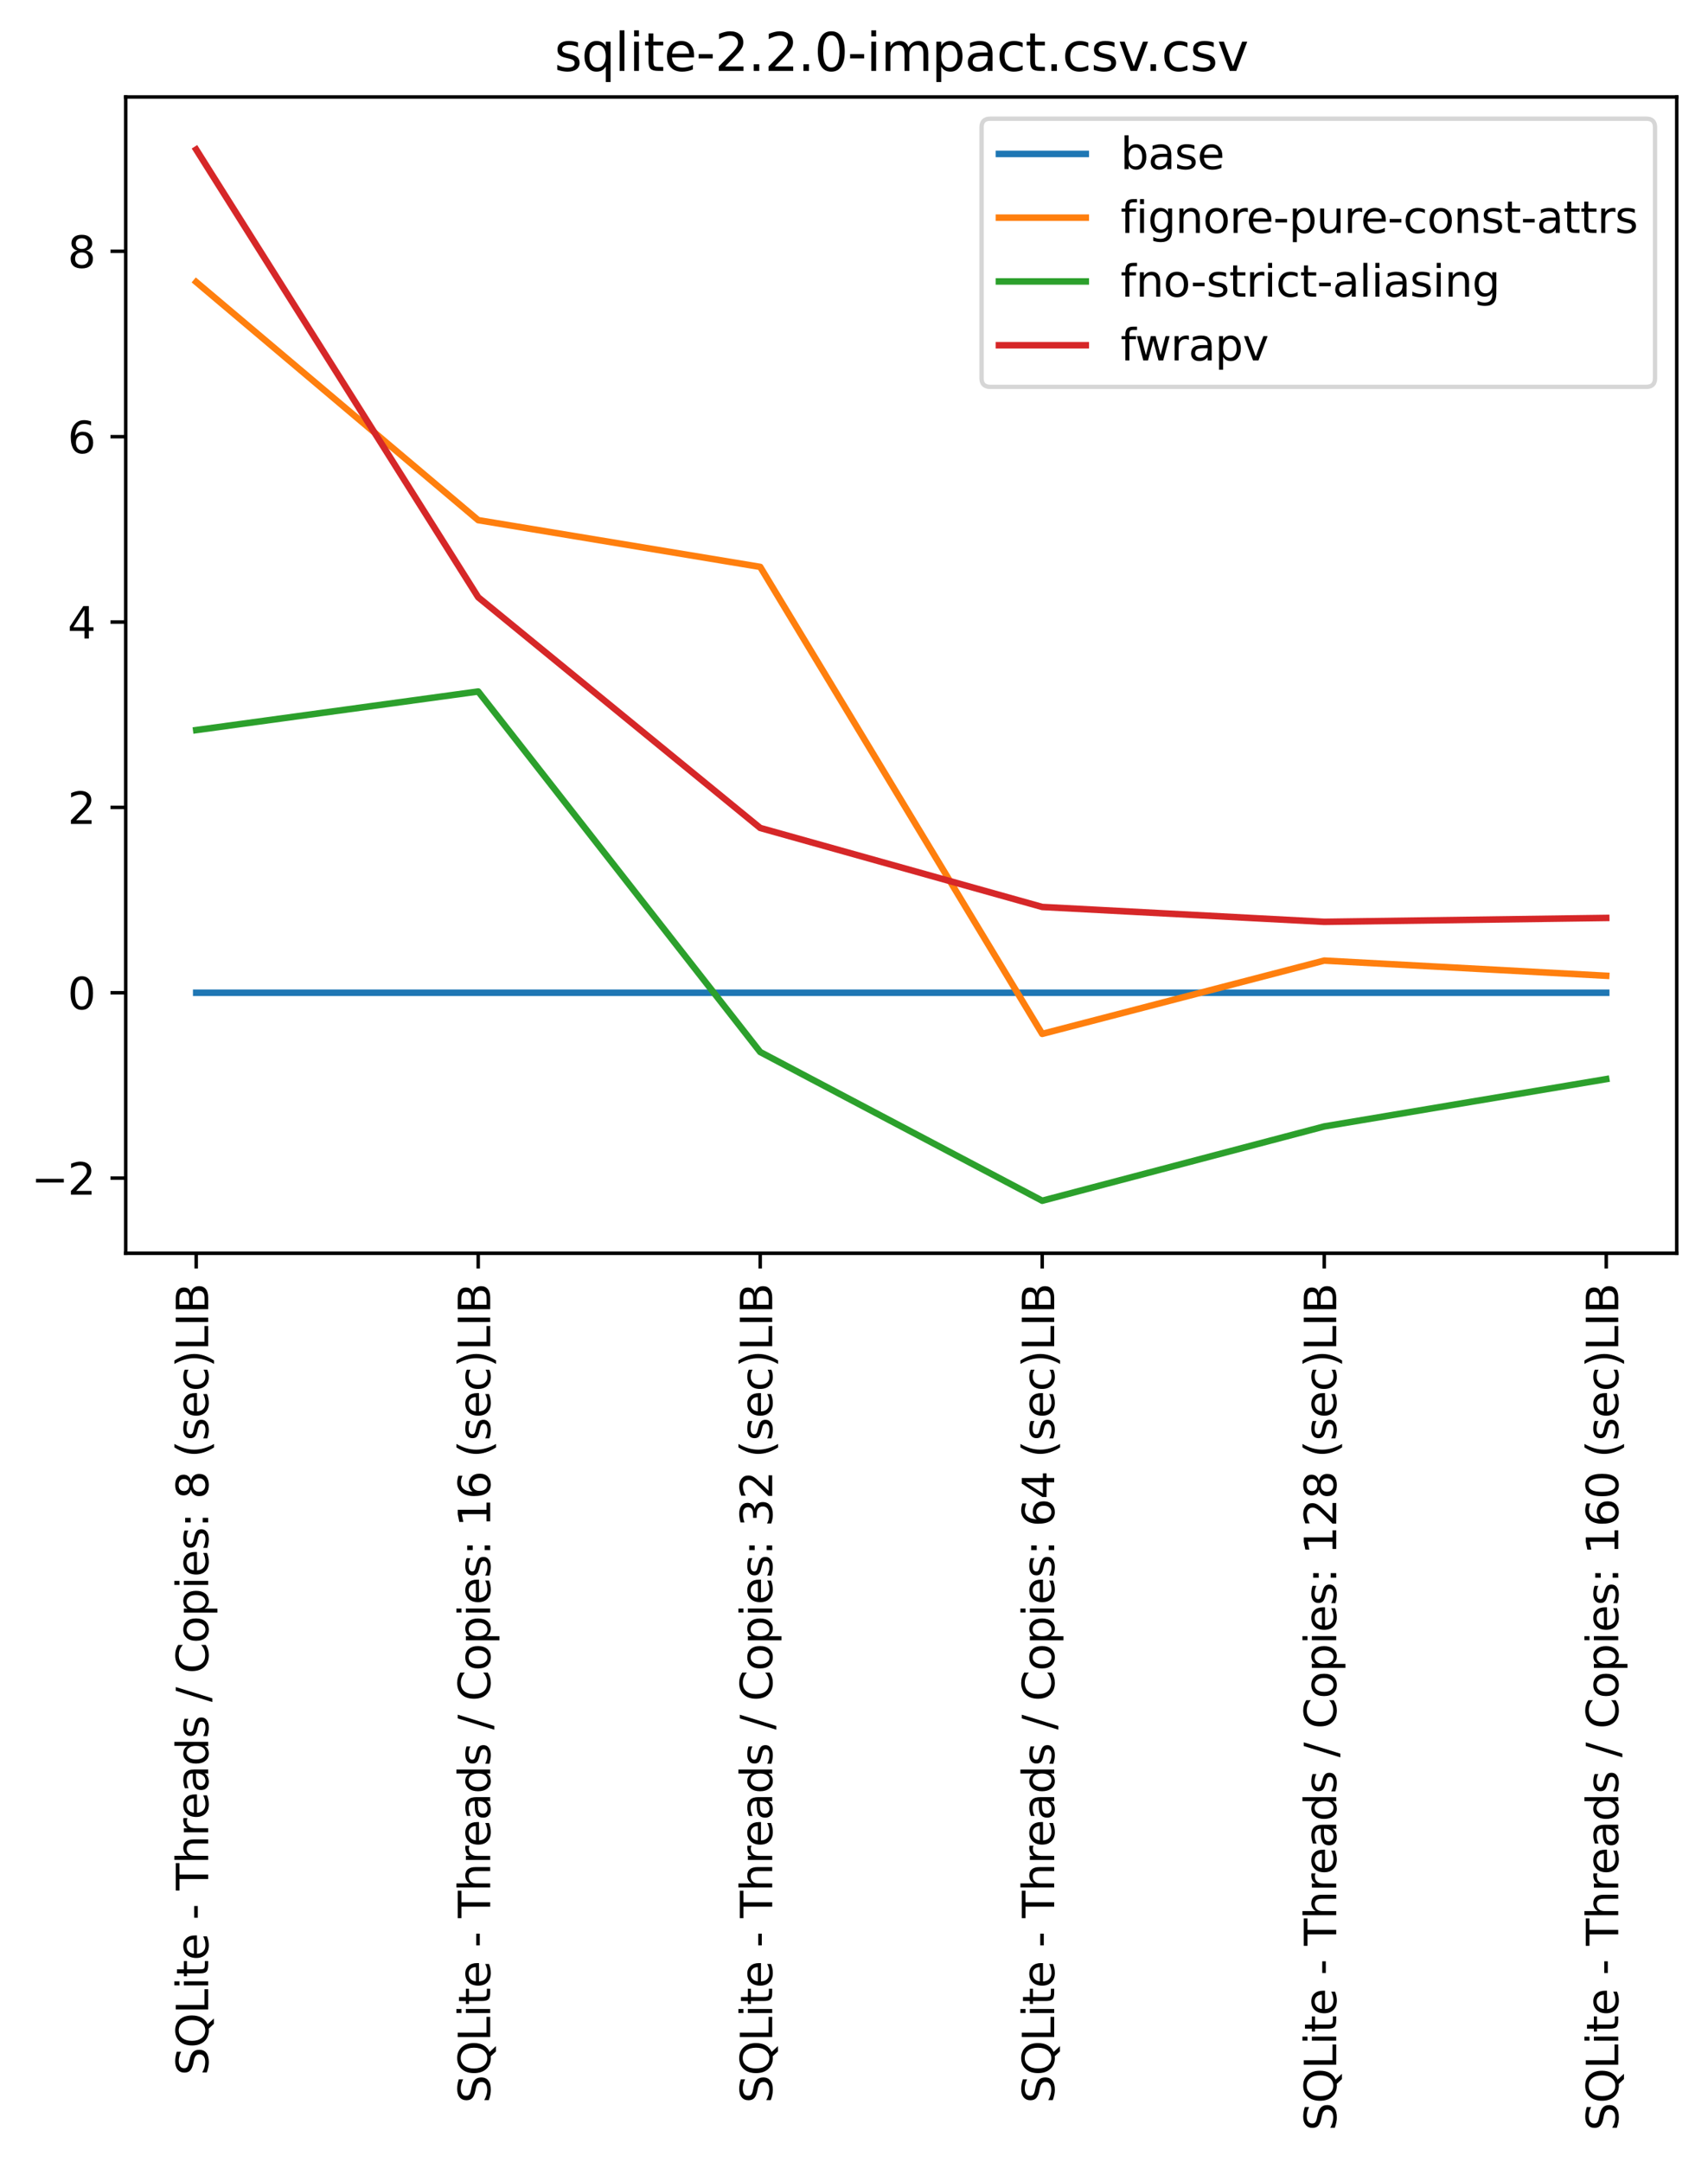 <?xml version="1.0" encoding="utf-8" standalone="no"?>
<!DOCTYPE svg PUBLIC "-//W3C//DTD SVG 1.1//EN"
  "http://www.w3.org/Graphics/SVG/1.1/DTD/svg11.dtd">
<svg xmlns:xlink="http://www.w3.org/1999/xlink" width="393.262pt" height="497.583pt" viewBox="0 0 393.262 497.583" xmlns="http://www.w3.org/2000/svg" version="1.1">
 <defs>
  <style type="text/css">*{stroke-linejoin: round; stroke-linecap: butt}</style>
 </defs>
 <g id="figure_1">
  <g id="patch_1">
   <path d="M 0 497.583 
L 393.262 497.583 
L 393.262 -0 
L 0 -0 
z
" style="fill: #ffffff"/>
  </g>
  <g id="axes_1">
   <g id="patch_2">
    <path d="M 28.942 288.43 
L 386.062 288.43 
L 386.062 22.318 
L 28.942 22.318 
z
" style="fill: #ffffff"/>
   </g>
   <g id="matplotlib.axis_1">
    <g id="xtick_1">
     <g id="line2d_1">
      <defs>
       <path id="md0c4c35f05" d="M 0 0 
L 0 3.5 
" style="stroke: #000000; stroke-width: 0.8"/>
      </defs>
      <g>
       <use xlink:href="#md0c4c35f05" x="45.175" y="288.43" style="stroke: #000000; stroke-width: 0.8"/>
      </g>
     </g>
     <g id="text_1">
      <!-- SQLite - Threads / Copies: 8 (sec)LIB -->
      <g transform="translate(47.934 477.658) rotate(-90) scale(0.1 -0.1)">
       <defs>
        <path id="DejaVuSans-53" d="M 3425 4513 
L 3425 3897 
Q 3066 4069 2747 4153 
Q 2428 4238 2131 4238 
Q 1616 4238 1336 4038 
Q 1056 3838 1056 3469 
Q 1056 3159 1242 3001 
Q 1428 2844 1947 2747 
L 2328 2669 
Q 3034 2534 3370 2195 
Q 3706 1856 3706 1288 
Q 3706 609 3251 259 
Q 2797 -91 1919 -91 
Q 1588 -91 1214 -16 
Q 841 59 441 206 
L 441 856 
Q 825 641 1194 531 
Q 1563 422 1919 422 
Q 2459 422 2753 634 
Q 3047 847 3047 1241 
Q 3047 1584 2836 1778 
Q 2625 1972 2144 2069 
L 1759 2144 
Q 1053 2284 737 2584 
Q 422 2884 422 3419 
Q 422 4038 858 4394 
Q 1294 4750 2059 4750 
Q 2388 4750 2728 4690 
Q 3069 4631 3425 4513 
z
" transform="scale(0.016)"/>
        <path id="DejaVuSans-51" d="M 2522 4238 
Q 1834 4238 1429 3725 
Q 1025 3213 1025 2328 
Q 1025 1447 1429 934 
Q 1834 422 2522 422 
Q 3209 422 3611 934 
Q 4013 1447 4013 2328 
Q 4013 3213 3611 3725 
Q 3209 4238 2522 4238 
z
M 3406 84 
L 4238 -825 
L 3475 -825 
L 2784 -78 
Q 2681 -84 2626 -87 
Q 2572 -91 2522 -91 
Q 1538 -91 948 567 
Q 359 1225 359 2328 
Q 359 3434 948 4092 
Q 1538 4750 2522 4750 
Q 3503 4750 4090 4092 
Q 4678 3434 4678 2328 
Q 4678 1516 4351 937 
Q 4025 359 3406 84 
z
" transform="scale(0.016)"/>
        <path id="DejaVuSans-4c" d="M 628 4666 
L 1259 4666 
L 1259 531 
L 3531 531 
L 3531 0 
L 628 0 
L 628 4666 
z
" transform="scale(0.016)"/>
        <path id="DejaVuSans-69" d="M 603 3500 
L 1178 3500 
L 1178 0 
L 603 0 
L 603 3500 
z
M 603 4863 
L 1178 4863 
L 1178 4134 
L 603 4134 
L 603 4863 
z
" transform="scale(0.016)"/>
        <path id="DejaVuSans-74" d="M 1172 4494 
L 1172 3500 
L 2356 3500 
L 2356 3053 
L 1172 3053 
L 1172 1153 
Q 1172 725 1289 603 
Q 1406 481 1766 481 
L 2356 481 
L 2356 0 
L 1766 0 
Q 1100 0 847 248 
Q 594 497 594 1153 
L 594 3053 
L 172 3053 
L 172 3500 
L 594 3500 
L 594 4494 
L 1172 4494 
z
" transform="scale(0.016)"/>
        <path id="DejaVuSans-65" d="M 3597 1894 
L 3597 1613 
L 953 1613 
Q 991 1019 1311 708 
Q 1631 397 2203 397 
Q 2534 397 2845 478 
Q 3156 559 3463 722 
L 3463 178 
Q 3153 47 2828 -22 
Q 2503 -91 2169 -91 
Q 1331 -91 842 396 
Q 353 884 353 1716 
Q 353 2575 817 3079 
Q 1281 3584 2069 3584 
Q 2775 3584 3186 3129 
Q 3597 2675 3597 1894 
z
M 3022 2063 
Q 3016 2534 2758 2815 
Q 2500 3097 2075 3097 
Q 1594 3097 1305 2825 
Q 1016 2553 972 2059 
L 3022 2063 
z
" transform="scale(0.016)"/>
        <path id="DejaVuSans-20" transform="scale(0.016)"/>
        <path id="DejaVuSans-2d" d="M 313 2009 
L 1997 2009 
L 1997 1497 
L 313 1497 
L 313 2009 
z
" transform="scale(0.016)"/>
        <path id="DejaVuSans-54" d="M -19 4666 
L 3928 4666 
L 3928 4134 
L 2272 4134 
L 2272 0 
L 1638 0 
L 1638 4134 
L -19 4134 
L -19 4666 
z
" transform="scale(0.016)"/>
        <path id="DejaVuSans-68" d="M 3513 2113 
L 3513 0 
L 2938 0 
L 2938 2094 
Q 2938 2591 2744 2837 
Q 2550 3084 2163 3084 
Q 1697 3084 1428 2787 
Q 1159 2491 1159 1978 
L 1159 0 
L 581 0 
L 581 4863 
L 1159 4863 
L 1159 2956 
Q 1366 3272 1645 3428 
Q 1925 3584 2291 3584 
Q 2894 3584 3203 3211 
Q 3513 2838 3513 2113 
z
" transform="scale(0.016)"/>
        <path id="DejaVuSans-72" d="M 2631 2963 
Q 2534 3019 2420 3045 
Q 2306 3072 2169 3072 
Q 1681 3072 1420 2755 
Q 1159 2438 1159 1844 
L 1159 0 
L 581 0 
L 581 3500 
L 1159 3500 
L 1159 2956 
Q 1341 3275 1631 3429 
Q 1922 3584 2338 3584 
Q 2397 3584 2469 3576 
Q 2541 3569 2628 3553 
L 2631 2963 
z
" transform="scale(0.016)"/>
        <path id="DejaVuSans-61" d="M 2194 1759 
Q 1497 1759 1228 1600 
Q 959 1441 959 1056 
Q 959 750 1161 570 
Q 1363 391 1709 391 
Q 2188 391 2477 730 
Q 2766 1069 2766 1631 
L 2766 1759 
L 2194 1759 
z
M 3341 1997 
L 3341 0 
L 2766 0 
L 2766 531 
Q 2569 213 2275 61 
Q 1981 -91 1556 -91 
Q 1019 -91 701 211 
Q 384 513 384 1019 
Q 384 1609 779 1909 
Q 1175 2209 1959 2209 
L 2766 2209 
L 2766 2266 
Q 2766 2663 2505 2880 
Q 2244 3097 1772 3097 
Q 1472 3097 1187 3025 
Q 903 2953 641 2809 
L 641 3341 
Q 956 3463 1253 3523 
Q 1550 3584 1831 3584 
Q 2591 3584 2966 3190 
Q 3341 2797 3341 1997 
z
" transform="scale(0.016)"/>
        <path id="DejaVuSans-64" d="M 2906 2969 
L 2906 4863 
L 3481 4863 
L 3481 0 
L 2906 0 
L 2906 525 
Q 2725 213 2448 61 
Q 2172 -91 1784 -91 
Q 1150 -91 751 415 
Q 353 922 353 1747 
Q 353 2572 751 3078 
Q 1150 3584 1784 3584 
Q 2172 3584 2448 3432 
Q 2725 3281 2906 2969 
z
M 947 1747 
Q 947 1113 1208 752 
Q 1469 391 1925 391 
Q 2381 391 2643 752 
Q 2906 1113 2906 1747 
Q 2906 2381 2643 2742 
Q 2381 3103 1925 3103 
Q 1469 3103 1208 2742 
Q 947 2381 947 1747 
z
" transform="scale(0.016)"/>
        <path id="DejaVuSans-73" d="M 2834 3397 
L 2834 2853 
Q 2591 2978 2328 3040 
Q 2066 3103 1784 3103 
Q 1356 3103 1142 2972 
Q 928 2841 928 2578 
Q 928 2378 1081 2264 
Q 1234 2150 1697 2047 
L 1894 2003 
Q 2506 1872 2764 1633 
Q 3022 1394 3022 966 
Q 3022 478 2636 193 
Q 2250 -91 1575 -91 
Q 1294 -91 989 -36 
Q 684 19 347 128 
L 347 722 
Q 666 556 975 473 
Q 1284 391 1588 391 
Q 1994 391 2212 530 
Q 2431 669 2431 922 
Q 2431 1156 2273 1281 
Q 2116 1406 1581 1522 
L 1381 1569 
Q 847 1681 609 1914 
Q 372 2147 372 2553 
Q 372 3047 722 3315 
Q 1072 3584 1716 3584 
Q 2034 3584 2315 3537 
Q 2597 3491 2834 3397 
z
" transform="scale(0.016)"/>
        <path id="DejaVuSans-2f" d="M 1625 4666 
L 2156 4666 
L 531 -594 
L 0 -594 
L 1625 4666 
z
" transform="scale(0.016)"/>
        <path id="DejaVuSans-43" d="M 4122 4306 
L 4122 3641 
Q 3803 3938 3442 4084 
Q 3081 4231 2675 4231 
Q 1875 4231 1450 3742 
Q 1025 3253 1025 2328 
Q 1025 1406 1450 917 
Q 1875 428 2675 428 
Q 3081 428 3442 575 
Q 3803 722 4122 1019 
L 4122 359 
Q 3791 134 3420 21 
Q 3050 -91 2638 -91 
Q 1578 -91 968 557 
Q 359 1206 359 2328 
Q 359 3453 968 4101 
Q 1578 4750 2638 4750 
Q 3056 4750 3426 4639 
Q 3797 4528 4122 4306 
z
" transform="scale(0.016)"/>
        <path id="DejaVuSans-6f" d="M 1959 3097 
Q 1497 3097 1228 2736 
Q 959 2375 959 1747 
Q 959 1119 1226 758 
Q 1494 397 1959 397 
Q 2419 397 2687 759 
Q 2956 1122 2956 1747 
Q 2956 2369 2687 2733 
Q 2419 3097 1959 3097 
z
M 1959 3584 
Q 2709 3584 3137 3096 
Q 3566 2609 3566 1747 
Q 3566 888 3137 398 
Q 2709 -91 1959 -91 
Q 1206 -91 779 398 
Q 353 888 353 1747 
Q 353 2609 779 3096 
Q 1206 3584 1959 3584 
z
" transform="scale(0.016)"/>
        <path id="DejaVuSans-70" d="M 1159 525 
L 1159 -1331 
L 581 -1331 
L 581 3500 
L 1159 3500 
L 1159 2969 
Q 1341 3281 1617 3432 
Q 1894 3584 2278 3584 
Q 2916 3584 3314 3078 
Q 3713 2572 3713 1747 
Q 3713 922 3314 415 
Q 2916 -91 2278 -91 
Q 1894 -91 1617 61 
Q 1341 213 1159 525 
z
M 3116 1747 
Q 3116 2381 2855 2742 
Q 2594 3103 2138 3103 
Q 1681 3103 1420 2742 
Q 1159 2381 1159 1747 
Q 1159 1113 1420 752 
Q 1681 391 2138 391 
Q 2594 391 2855 752 
Q 3116 1113 3116 1747 
z
" transform="scale(0.016)"/>
        <path id="DejaVuSans-3a" d="M 750 794 
L 1409 794 
L 1409 0 
L 750 0 
L 750 794 
z
M 750 3309 
L 1409 3309 
L 1409 2516 
L 750 2516 
L 750 3309 
z
" transform="scale(0.016)"/>
        <path id="DejaVuSans-38" d="M 2034 2216 
Q 1584 2216 1326 1975 
Q 1069 1734 1069 1313 
Q 1069 891 1326 650 
Q 1584 409 2034 409 
Q 2484 409 2743 651 
Q 3003 894 3003 1313 
Q 3003 1734 2745 1975 
Q 2488 2216 2034 2216 
z
M 1403 2484 
Q 997 2584 770 2862 
Q 544 3141 544 3541 
Q 544 4100 942 4425 
Q 1341 4750 2034 4750 
Q 2731 4750 3128 4425 
Q 3525 4100 3525 3541 
Q 3525 3141 3298 2862 
Q 3072 2584 2669 2484 
Q 3125 2378 3379 2068 
Q 3634 1759 3634 1313 
Q 3634 634 3220 271 
Q 2806 -91 2034 -91 
Q 1263 -91 848 271 
Q 434 634 434 1313 
Q 434 1759 690 2068 
Q 947 2378 1403 2484 
z
M 1172 3481 
Q 1172 3119 1398 2916 
Q 1625 2713 2034 2713 
Q 2441 2713 2670 2916 
Q 2900 3119 2900 3481 
Q 2900 3844 2670 4047 
Q 2441 4250 2034 4250 
Q 1625 4250 1398 4047 
Q 1172 3844 1172 3481 
z
" transform="scale(0.016)"/>
        <path id="DejaVuSans-28" d="M 1984 4856 
Q 1566 4138 1362 3434 
Q 1159 2731 1159 2009 
Q 1159 1288 1364 580 
Q 1569 -128 1984 -844 
L 1484 -844 
Q 1016 -109 783 600 
Q 550 1309 550 2009 
Q 550 2706 781 3412 
Q 1013 4119 1484 4856 
L 1984 4856 
z
" transform="scale(0.016)"/>
        <path id="DejaVuSans-63" d="M 3122 3366 
L 3122 2828 
Q 2878 2963 2633 3030 
Q 2388 3097 2138 3097 
Q 1578 3097 1268 2742 
Q 959 2388 959 1747 
Q 959 1106 1268 751 
Q 1578 397 2138 397 
Q 2388 397 2633 464 
Q 2878 531 3122 666 
L 3122 134 
Q 2881 22 2623 -34 
Q 2366 -91 2075 -91 
Q 1284 -91 818 406 
Q 353 903 353 1747 
Q 353 2603 823 3093 
Q 1294 3584 2113 3584 
Q 2378 3584 2631 3529 
Q 2884 3475 3122 3366 
z
" transform="scale(0.016)"/>
        <path id="DejaVuSans-29" d="M 513 4856 
L 1013 4856 
Q 1481 4119 1714 3412 
Q 1947 2706 1947 2009 
Q 1947 1309 1714 600 
Q 1481 -109 1013 -844 
L 513 -844 
Q 928 -128 1133 580 
Q 1338 1288 1338 2009 
Q 1338 2731 1133 3434 
Q 928 4138 513 4856 
z
" transform="scale(0.016)"/>
        <path id="DejaVuSans-49" d="M 628 4666 
L 1259 4666 
L 1259 0 
L 628 0 
L 628 4666 
z
" transform="scale(0.016)"/>
        <path id="DejaVuSans-42" d="M 1259 2228 
L 1259 519 
L 2272 519 
Q 2781 519 3026 730 
Q 3272 941 3272 1375 
Q 3272 1813 3026 2020 
Q 2781 2228 2272 2228 
L 1259 2228 
z
M 1259 4147 
L 1259 2741 
L 2194 2741 
Q 2656 2741 2882 2914 
Q 3109 3088 3109 3444 
Q 3109 3797 2882 3972 
Q 2656 4147 2194 4147 
L 1259 4147 
z
M 628 4666 
L 2241 4666 
Q 2963 4666 3353 4366 
Q 3744 4066 3744 3513 
Q 3744 3084 3544 2831 
Q 3344 2578 2956 2516 
Q 3422 2416 3680 2098 
Q 3938 1781 3938 1306 
Q 3938 681 3513 340 
Q 3088 0 2303 0 
L 628 0 
L 628 4666 
z
" transform="scale(0.016)"/>
       </defs>
       <use xlink:href="#DejaVuSans-53"/>
       <use xlink:href="#DejaVuSans-51" x="63.477"/>
       <use xlink:href="#DejaVuSans-4c" x="142.188"/>
       <use xlink:href="#DejaVuSans-69" x="197.9"/>
       <use xlink:href="#DejaVuSans-74" x="225.684"/>
       <use xlink:href="#DejaVuSans-65" x="264.893"/>
       <use xlink:href="#DejaVuSans-20" x="326.416"/>
       <use xlink:href="#DejaVuSans-2d" x="358.203"/>
       <use xlink:href="#DejaVuSans-20" x="394.287"/>
       <use xlink:href="#DejaVuSans-54" x="426.074"/>
       <use xlink:href="#DejaVuSans-68" x="487.158"/>
       <use xlink:href="#DejaVuSans-72" x="550.537"/>
       <use xlink:href="#DejaVuSans-65" x="589.4"/>
       <use xlink:href="#DejaVuSans-61" x="650.924"/>
       <use xlink:href="#DejaVuSans-64" x="712.203"/>
       <use xlink:href="#DejaVuSans-73" x="775.68"/>
       <use xlink:href="#DejaVuSans-20" x="827.779"/>
       <use xlink:href="#DejaVuSans-2f" x="859.566"/>
       <use xlink:href="#DejaVuSans-20" x="893.258"/>
       <use xlink:href="#DejaVuSans-43" x="925.045"/>
       <use xlink:href="#DejaVuSans-6f" x="994.869"/>
       <use xlink:href="#DejaVuSans-70" x="1056.051"/>
       <use xlink:href="#DejaVuSans-69" x="1119.527"/>
       <use xlink:href="#DejaVuSans-65" x="1147.311"/>
       <use xlink:href="#DejaVuSans-73" x="1208.834"/>
       <use xlink:href="#DejaVuSans-3a" x="1260.934"/>
       <use xlink:href="#DejaVuSans-20" x="1294.625"/>
       <use xlink:href="#DejaVuSans-38" x="1326.412"/>
       <use xlink:href="#DejaVuSans-20" x="1390.035"/>
       <use xlink:href="#DejaVuSans-28" x="1421.822"/>
       <use xlink:href="#DejaVuSans-73" x="1460.836"/>
       <use xlink:href="#DejaVuSans-65" x="1512.936"/>
       <use xlink:href="#DejaVuSans-63" x="1574.459"/>
       <use xlink:href="#DejaVuSans-29" x="1629.439"/>
       <use xlink:href="#DejaVuSans-4c" x="1668.453"/>
       <use xlink:href="#DejaVuSans-49" x="1724.166"/>
       <use xlink:href="#DejaVuSans-42" x="1753.658"/>
      </g>
     </g>
    </g>
    <g id="xtick_2">
     <g id="line2d_2">
      <g>
       <use xlink:href="#md0c4c35f05" x="110.106" y="288.43" style="stroke: #000000; stroke-width: 0.8"/>
      </g>
     </g>
     <g id="text_2">
      <!-- SQLite - Threads / Copies: 16 (sec)LIB -->
      <g transform="translate(112.865 484.021) rotate(-90) scale(0.1 -0.1)">
       <defs>
        <path id="DejaVuSans-31" d="M 794 531 
L 1825 531 
L 1825 4091 
L 703 3866 
L 703 4441 
L 1819 4666 
L 2450 4666 
L 2450 531 
L 3481 531 
L 3481 0 
L 794 0 
L 794 531 
z
" transform="scale(0.016)"/>
        <path id="DejaVuSans-36" d="M 2113 2584 
Q 1688 2584 1439 2293 
Q 1191 2003 1191 1497 
Q 1191 994 1439 701 
Q 1688 409 2113 409 
Q 2538 409 2786 701 
Q 3034 994 3034 1497 
Q 3034 2003 2786 2293 
Q 2538 2584 2113 2584 
z
M 3366 4563 
L 3366 3988 
Q 3128 4100 2886 4159 
Q 2644 4219 2406 4219 
Q 1781 4219 1451 3797 
Q 1122 3375 1075 2522 
Q 1259 2794 1537 2939 
Q 1816 3084 2150 3084 
Q 2853 3084 3261 2657 
Q 3669 2231 3669 1497 
Q 3669 778 3244 343 
Q 2819 -91 2113 -91 
Q 1303 -91 875 529 
Q 447 1150 447 2328 
Q 447 3434 972 4092 
Q 1497 4750 2381 4750 
Q 2619 4750 2861 4703 
Q 3103 4656 3366 4563 
z
" transform="scale(0.016)"/>
       </defs>
       <use xlink:href="#DejaVuSans-53"/>
       <use xlink:href="#DejaVuSans-51" x="63.477"/>
       <use xlink:href="#DejaVuSans-4c" x="142.188"/>
       <use xlink:href="#DejaVuSans-69" x="197.9"/>
       <use xlink:href="#DejaVuSans-74" x="225.684"/>
       <use xlink:href="#DejaVuSans-65" x="264.893"/>
       <use xlink:href="#DejaVuSans-20" x="326.416"/>
       <use xlink:href="#DejaVuSans-2d" x="358.203"/>
       <use xlink:href="#DejaVuSans-20" x="394.287"/>
       <use xlink:href="#DejaVuSans-54" x="426.074"/>
       <use xlink:href="#DejaVuSans-68" x="487.158"/>
       <use xlink:href="#DejaVuSans-72" x="550.537"/>
       <use xlink:href="#DejaVuSans-65" x="589.4"/>
       <use xlink:href="#DejaVuSans-61" x="650.924"/>
       <use xlink:href="#DejaVuSans-64" x="712.203"/>
       <use xlink:href="#DejaVuSans-73" x="775.68"/>
       <use xlink:href="#DejaVuSans-20" x="827.779"/>
       <use xlink:href="#DejaVuSans-2f" x="859.566"/>
       <use xlink:href="#DejaVuSans-20" x="893.258"/>
       <use xlink:href="#DejaVuSans-43" x="925.045"/>
       <use xlink:href="#DejaVuSans-6f" x="994.869"/>
       <use xlink:href="#DejaVuSans-70" x="1056.051"/>
       <use xlink:href="#DejaVuSans-69" x="1119.527"/>
       <use xlink:href="#DejaVuSans-65" x="1147.311"/>
       <use xlink:href="#DejaVuSans-73" x="1208.834"/>
       <use xlink:href="#DejaVuSans-3a" x="1260.934"/>
       <use xlink:href="#DejaVuSans-20" x="1294.625"/>
       <use xlink:href="#DejaVuSans-31" x="1326.412"/>
       <use xlink:href="#DejaVuSans-36" x="1390.035"/>
       <use xlink:href="#DejaVuSans-20" x="1453.658"/>
       <use xlink:href="#DejaVuSans-28" x="1485.445"/>
       <use xlink:href="#DejaVuSans-73" x="1524.459"/>
       <use xlink:href="#DejaVuSans-65" x="1576.559"/>
       <use xlink:href="#DejaVuSans-63" x="1638.082"/>
       <use xlink:href="#DejaVuSans-29" x="1693.062"/>
       <use xlink:href="#DejaVuSans-4c" x="1732.076"/>
       <use xlink:href="#DejaVuSans-49" x="1787.789"/>
       <use xlink:href="#DejaVuSans-42" x="1817.281"/>
      </g>
     </g>
    </g>
    <g id="xtick_3">
     <g id="line2d_3">
      <g>
       <use xlink:href="#md0c4c35f05" x="175.037" y="288.43" style="stroke: #000000; stroke-width: 0.8"/>
      </g>
     </g>
     <g id="text_3">
      <!-- SQLite - Threads / Copies: 32 (sec)LIB -->
      <g transform="translate(177.796 484.021) rotate(-90) scale(0.1 -0.1)">
       <defs>
        <path id="DejaVuSans-33" d="M 2597 2516 
Q 3050 2419 3304 2112 
Q 3559 1806 3559 1356 
Q 3559 666 3084 287 
Q 2609 -91 1734 -91 
Q 1441 -91 1130 -33 
Q 819 25 488 141 
L 488 750 
Q 750 597 1062 519 
Q 1375 441 1716 441 
Q 2309 441 2620 675 
Q 2931 909 2931 1356 
Q 2931 1769 2642 2001 
Q 2353 2234 1838 2234 
L 1294 2234 
L 1294 2753 
L 1863 2753 
Q 2328 2753 2575 2939 
Q 2822 3125 2822 3475 
Q 2822 3834 2567 4026 
Q 2313 4219 1838 4219 
Q 1578 4219 1281 4162 
Q 984 4106 628 3988 
L 628 4550 
Q 988 4650 1302 4700 
Q 1616 4750 1894 4750 
Q 2613 4750 3031 4423 
Q 3450 4097 3450 3541 
Q 3450 3153 3228 2886 
Q 3006 2619 2597 2516 
z
" transform="scale(0.016)"/>
        <path id="DejaVuSans-32" d="M 1228 531 
L 3431 531 
L 3431 0 
L 469 0 
L 469 531 
Q 828 903 1448 1529 
Q 2069 2156 2228 2338 
Q 2531 2678 2651 2914 
Q 2772 3150 2772 3378 
Q 2772 3750 2511 3984 
Q 2250 4219 1831 4219 
Q 1534 4219 1204 4116 
Q 875 4013 500 3803 
L 500 4441 
Q 881 4594 1212 4672 
Q 1544 4750 1819 4750 
Q 2544 4750 2975 4387 
Q 3406 4025 3406 3419 
Q 3406 3131 3298 2873 
Q 3191 2616 2906 2266 
Q 2828 2175 2409 1742 
Q 1991 1309 1228 531 
z
" transform="scale(0.016)"/>
       </defs>
       <use xlink:href="#DejaVuSans-53"/>
       <use xlink:href="#DejaVuSans-51" x="63.477"/>
       <use xlink:href="#DejaVuSans-4c" x="142.188"/>
       <use xlink:href="#DejaVuSans-69" x="197.9"/>
       <use xlink:href="#DejaVuSans-74" x="225.684"/>
       <use xlink:href="#DejaVuSans-65" x="264.893"/>
       <use xlink:href="#DejaVuSans-20" x="326.416"/>
       <use xlink:href="#DejaVuSans-2d" x="358.203"/>
       <use xlink:href="#DejaVuSans-20" x="394.287"/>
       <use xlink:href="#DejaVuSans-54" x="426.074"/>
       <use xlink:href="#DejaVuSans-68" x="487.158"/>
       <use xlink:href="#DejaVuSans-72" x="550.537"/>
       <use xlink:href="#DejaVuSans-65" x="589.4"/>
       <use xlink:href="#DejaVuSans-61" x="650.924"/>
       <use xlink:href="#DejaVuSans-64" x="712.203"/>
       <use xlink:href="#DejaVuSans-73" x="775.68"/>
       <use xlink:href="#DejaVuSans-20" x="827.779"/>
       <use xlink:href="#DejaVuSans-2f" x="859.566"/>
       <use xlink:href="#DejaVuSans-20" x="893.258"/>
       <use xlink:href="#DejaVuSans-43" x="925.045"/>
       <use xlink:href="#DejaVuSans-6f" x="994.869"/>
       <use xlink:href="#DejaVuSans-70" x="1056.051"/>
       <use xlink:href="#DejaVuSans-69" x="1119.527"/>
       <use xlink:href="#DejaVuSans-65" x="1147.311"/>
       <use xlink:href="#DejaVuSans-73" x="1208.834"/>
       <use xlink:href="#DejaVuSans-3a" x="1260.934"/>
       <use xlink:href="#DejaVuSans-20" x="1294.625"/>
       <use xlink:href="#DejaVuSans-33" x="1326.412"/>
       <use xlink:href="#DejaVuSans-32" x="1390.035"/>
       <use xlink:href="#DejaVuSans-20" x="1453.658"/>
       <use xlink:href="#DejaVuSans-28" x="1485.445"/>
       <use xlink:href="#DejaVuSans-73" x="1524.459"/>
       <use xlink:href="#DejaVuSans-65" x="1576.559"/>
       <use xlink:href="#DejaVuSans-63" x="1638.082"/>
       <use xlink:href="#DejaVuSans-29" x="1693.062"/>
       <use xlink:href="#DejaVuSans-4c" x="1732.076"/>
       <use xlink:href="#DejaVuSans-49" x="1787.789"/>
       <use xlink:href="#DejaVuSans-42" x="1817.281"/>
      </g>
     </g>
    </g>
    <g id="xtick_4">
     <g id="line2d_4">
      <g>
       <use xlink:href="#md0c4c35f05" x="239.968" y="288.43" style="stroke: #000000; stroke-width: 0.8"/>
      </g>
     </g>
     <g id="text_4">
      <!-- SQLite - Threads / Copies: 64 (sec)LIB -->
      <g transform="translate(242.727 484.021) rotate(-90) scale(0.1 -0.1)">
       <defs>
        <path id="DejaVuSans-34" d="M 2419 4116 
L 825 1625 
L 2419 1625 
L 2419 4116 
z
M 2253 4666 
L 3047 4666 
L 3047 1625 
L 3713 1625 
L 3713 1100 
L 3047 1100 
L 3047 0 
L 2419 0 
L 2419 1100 
L 313 1100 
L 313 1709 
L 2253 4666 
z
" transform="scale(0.016)"/>
       </defs>
       <use xlink:href="#DejaVuSans-53"/>
       <use xlink:href="#DejaVuSans-51" x="63.477"/>
       <use xlink:href="#DejaVuSans-4c" x="142.188"/>
       <use xlink:href="#DejaVuSans-69" x="197.9"/>
       <use xlink:href="#DejaVuSans-74" x="225.684"/>
       <use xlink:href="#DejaVuSans-65" x="264.893"/>
       <use xlink:href="#DejaVuSans-20" x="326.416"/>
       <use xlink:href="#DejaVuSans-2d" x="358.203"/>
       <use xlink:href="#DejaVuSans-20" x="394.287"/>
       <use xlink:href="#DejaVuSans-54" x="426.074"/>
       <use xlink:href="#DejaVuSans-68" x="487.158"/>
       <use xlink:href="#DejaVuSans-72" x="550.537"/>
       <use xlink:href="#DejaVuSans-65" x="589.4"/>
       <use xlink:href="#DejaVuSans-61" x="650.924"/>
       <use xlink:href="#DejaVuSans-64" x="712.203"/>
       <use xlink:href="#DejaVuSans-73" x="775.68"/>
       <use xlink:href="#DejaVuSans-20" x="827.779"/>
       <use xlink:href="#DejaVuSans-2f" x="859.566"/>
       <use xlink:href="#DejaVuSans-20" x="893.258"/>
       <use xlink:href="#DejaVuSans-43" x="925.045"/>
       <use xlink:href="#DejaVuSans-6f" x="994.869"/>
       <use xlink:href="#DejaVuSans-70" x="1056.051"/>
       <use xlink:href="#DejaVuSans-69" x="1119.527"/>
       <use xlink:href="#DejaVuSans-65" x="1147.311"/>
       <use xlink:href="#DejaVuSans-73" x="1208.834"/>
       <use xlink:href="#DejaVuSans-3a" x="1260.934"/>
       <use xlink:href="#DejaVuSans-20" x="1294.625"/>
       <use xlink:href="#DejaVuSans-36" x="1326.412"/>
       <use xlink:href="#DejaVuSans-34" x="1390.035"/>
       <use xlink:href="#DejaVuSans-20" x="1453.658"/>
       <use xlink:href="#DejaVuSans-28" x="1485.445"/>
       <use xlink:href="#DejaVuSans-73" x="1524.459"/>
       <use xlink:href="#DejaVuSans-65" x="1576.559"/>
       <use xlink:href="#DejaVuSans-63" x="1638.082"/>
       <use xlink:href="#DejaVuSans-29" x="1693.062"/>
       <use xlink:href="#DejaVuSans-4c" x="1732.076"/>
       <use xlink:href="#DejaVuSans-49" x="1787.789"/>
       <use xlink:href="#DejaVuSans-42" x="1817.281"/>
      </g>
     </g>
    </g>
    <g id="xtick_5">
     <g id="line2d_5">
      <g>
       <use xlink:href="#md0c4c35f05" x="304.899" y="288.43" style="stroke: #000000; stroke-width: 0.8"/>
      </g>
     </g>
     <g id="text_5">
      <!-- SQLite - Threads / Copies: 128 (sec)LIB -->
      <g transform="translate(307.658 490.383) rotate(-90) scale(0.1 -0.1)">
       <use xlink:href="#DejaVuSans-53"/>
       <use xlink:href="#DejaVuSans-51" x="63.477"/>
       <use xlink:href="#DejaVuSans-4c" x="142.188"/>
       <use xlink:href="#DejaVuSans-69" x="197.9"/>
       <use xlink:href="#DejaVuSans-74" x="225.684"/>
       <use xlink:href="#DejaVuSans-65" x="264.893"/>
       <use xlink:href="#DejaVuSans-20" x="326.416"/>
       <use xlink:href="#DejaVuSans-2d" x="358.203"/>
       <use xlink:href="#DejaVuSans-20" x="394.287"/>
       <use xlink:href="#DejaVuSans-54" x="426.074"/>
       <use xlink:href="#DejaVuSans-68" x="487.158"/>
       <use xlink:href="#DejaVuSans-72" x="550.537"/>
       <use xlink:href="#DejaVuSans-65" x="589.4"/>
       <use xlink:href="#DejaVuSans-61" x="650.924"/>
       <use xlink:href="#DejaVuSans-64" x="712.203"/>
       <use xlink:href="#DejaVuSans-73" x="775.68"/>
       <use xlink:href="#DejaVuSans-20" x="827.779"/>
       <use xlink:href="#DejaVuSans-2f" x="859.566"/>
       <use xlink:href="#DejaVuSans-20" x="893.258"/>
       <use xlink:href="#DejaVuSans-43" x="925.045"/>
       <use xlink:href="#DejaVuSans-6f" x="994.869"/>
       <use xlink:href="#DejaVuSans-70" x="1056.051"/>
       <use xlink:href="#DejaVuSans-69" x="1119.527"/>
       <use xlink:href="#DejaVuSans-65" x="1147.311"/>
       <use xlink:href="#DejaVuSans-73" x="1208.834"/>
       <use xlink:href="#DejaVuSans-3a" x="1260.934"/>
       <use xlink:href="#DejaVuSans-20" x="1294.625"/>
       <use xlink:href="#DejaVuSans-31" x="1326.412"/>
       <use xlink:href="#DejaVuSans-32" x="1390.035"/>
       <use xlink:href="#DejaVuSans-38" x="1453.658"/>
       <use xlink:href="#DejaVuSans-20" x="1517.281"/>
       <use xlink:href="#DejaVuSans-28" x="1549.068"/>
       <use xlink:href="#DejaVuSans-73" x="1588.082"/>
       <use xlink:href="#DejaVuSans-65" x="1640.182"/>
       <use xlink:href="#DejaVuSans-63" x="1701.705"/>
       <use xlink:href="#DejaVuSans-29" x="1756.686"/>
       <use xlink:href="#DejaVuSans-4c" x="1795.699"/>
       <use xlink:href="#DejaVuSans-49" x="1851.412"/>
       <use xlink:href="#DejaVuSans-42" x="1880.904"/>
      </g>
     </g>
    </g>
    <g id="xtick_6">
     <g id="line2d_6">
      <g>
       <use xlink:href="#md0c4c35f05" x="369.829" y="288.43" style="stroke: #000000; stroke-width: 0.8"/>
      </g>
     </g>
     <g id="text_6">
      <!-- SQLite - Threads / Copies: 160 (sec)LIB -->
      <g transform="translate(372.589 490.383) rotate(-90) scale(0.1 -0.1)">
       <defs>
        <path id="DejaVuSans-30" d="M 2034 4250 
Q 1547 4250 1301 3770 
Q 1056 3291 1056 2328 
Q 1056 1369 1301 889 
Q 1547 409 2034 409 
Q 2525 409 2770 889 
Q 3016 1369 3016 2328 
Q 3016 3291 2770 3770 
Q 2525 4250 2034 4250 
z
M 2034 4750 
Q 2819 4750 3233 4129 
Q 3647 3509 3647 2328 
Q 3647 1150 3233 529 
Q 2819 -91 2034 -91 
Q 1250 -91 836 529 
Q 422 1150 422 2328 
Q 422 3509 836 4129 
Q 1250 4750 2034 4750 
z
" transform="scale(0.016)"/>
       </defs>
       <use xlink:href="#DejaVuSans-53"/>
       <use xlink:href="#DejaVuSans-51" x="63.477"/>
       <use xlink:href="#DejaVuSans-4c" x="142.188"/>
       <use xlink:href="#DejaVuSans-69" x="197.9"/>
       <use xlink:href="#DejaVuSans-74" x="225.684"/>
       <use xlink:href="#DejaVuSans-65" x="264.893"/>
       <use xlink:href="#DejaVuSans-20" x="326.416"/>
       <use xlink:href="#DejaVuSans-2d" x="358.203"/>
       <use xlink:href="#DejaVuSans-20" x="394.287"/>
       <use xlink:href="#DejaVuSans-54" x="426.074"/>
       <use xlink:href="#DejaVuSans-68" x="487.158"/>
       <use xlink:href="#DejaVuSans-72" x="550.537"/>
       <use xlink:href="#DejaVuSans-65" x="589.4"/>
       <use xlink:href="#DejaVuSans-61" x="650.924"/>
       <use xlink:href="#DejaVuSans-64" x="712.203"/>
       <use xlink:href="#DejaVuSans-73" x="775.68"/>
       <use xlink:href="#DejaVuSans-20" x="827.779"/>
       <use xlink:href="#DejaVuSans-2f" x="859.566"/>
       <use xlink:href="#DejaVuSans-20" x="893.258"/>
       <use xlink:href="#DejaVuSans-43" x="925.045"/>
       <use xlink:href="#DejaVuSans-6f" x="994.869"/>
       <use xlink:href="#DejaVuSans-70" x="1056.051"/>
       <use xlink:href="#DejaVuSans-69" x="1119.527"/>
       <use xlink:href="#DejaVuSans-65" x="1147.311"/>
       <use xlink:href="#DejaVuSans-73" x="1208.834"/>
       <use xlink:href="#DejaVuSans-3a" x="1260.934"/>
       <use xlink:href="#DejaVuSans-20" x="1294.625"/>
       <use xlink:href="#DejaVuSans-31" x="1326.412"/>
       <use xlink:href="#DejaVuSans-36" x="1390.035"/>
       <use xlink:href="#DejaVuSans-30" x="1453.658"/>
       <use xlink:href="#DejaVuSans-20" x="1517.281"/>
       <use xlink:href="#DejaVuSans-28" x="1549.068"/>
       <use xlink:href="#DejaVuSans-73" x="1588.082"/>
       <use xlink:href="#DejaVuSans-65" x="1640.182"/>
       <use xlink:href="#DejaVuSans-63" x="1701.705"/>
       <use xlink:href="#DejaVuSans-29" x="1756.686"/>
       <use xlink:href="#DejaVuSans-4c" x="1795.699"/>
       <use xlink:href="#DejaVuSans-49" x="1851.412"/>
       <use xlink:href="#DejaVuSans-42" x="1880.904"/>
      </g>
     </g>
    </g>
   </g>
   <g id="matplotlib.axis_2">
    <g id="ytick_1">
     <g id="line2d_7">
      <defs>
       <path id="md7982b8c13" d="M 0 0 
L -3.5 0 
" style="stroke: #000000; stroke-width: 0.8"/>
      </defs>
      <g>
       <use xlink:href="#md7982b8c13" x="28.942" y="271.128" style="stroke: #000000; stroke-width: 0.8"/>
      </g>
     </g>
     <g id="text_7">
      <!-- −2 -->
      <g transform="translate(7.2 274.928) scale(0.1 -0.1)">
       <defs>
        <path id="DejaVuSans-2212" d="M 678 2272 
L 4684 2272 
L 4684 1741 
L 678 1741 
L 678 2272 
z
" transform="scale(0.016)"/>
       </defs>
       <use xlink:href="#DejaVuSans-2212"/>
       <use xlink:href="#DejaVuSans-32" x="83.789"/>
      </g>
     </g>
    </g>
    <g id="ytick_2">
     <g id="line2d_8">
      <g>
       <use xlink:href="#md7982b8c13" x="28.942" y="228.47" style="stroke: #000000; stroke-width: 0.8"/>
      </g>
     </g>
     <g id="text_8">
      <!-- 0 -->
      <g transform="translate(15.58 232.269) scale(0.1 -0.1)">
       <use xlink:href="#DejaVuSans-30"/>
      </g>
     </g>
    </g>
    <g id="ytick_3">
     <g id="line2d_9">
      <g>
       <use xlink:href="#md7982b8c13" x="28.942" y="185.811" style="stroke: #000000; stroke-width: 0.8"/>
      </g>
     </g>
     <g id="text_9">
      <!-- 2 -->
      <g transform="translate(15.58 189.61) scale(0.1 -0.1)">
       <use xlink:href="#DejaVuSans-32"/>
      </g>
     </g>
    </g>
    <g id="ytick_4">
     <g id="line2d_10">
      <g>
       <use xlink:href="#md7982b8c13" x="28.942" y="143.152" style="stroke: #000000; stroke-width: 0.8"/>
      </g>
     </g>
     <g id="text_10">
      <!-- 4 -->
      <g transform="translate(15.58 146.951) scale(0.1 -0.1)">
       <use xlink:href="#DejaVuSans-34"/>
      </g>
     </g>
    </g>
    <g id="ytick_5">
     <g id="line2d_11">
      <g>
       <use xlink:href="#md7982b8c13" x="28.942" y="100.493" style="stroke: #000000; stroke-width: 0.8"/>
      </g>
     </g>
     <g id="text_11">
      <!-- 6 -->
      <g transform="translate(15.58 104.292) scale(0.1 -0.1)">
       <use xlink:href="#DejaVuSans-36"/>
      </g>
     </g>
    </g>
    <g id="ytick_6">
     <g id="line2d_12">
      <g>
       <use xlink:href="#md7982b8c13" x="28.942" y="57.834" style="stroke: #000000; stroke-width: 0.8"/>
      </g>
     </g>
     <g id="text_12">
      <!-- 8 -->
      <g transform="translate(15.58 61.633) scale(0.1 -0.1)">
       <use xlink:href="#DejaVuSans-38"/>
      </g>
     </g>
    </g>
   </g>
   <g id="line2d_13">
    <path d="M 45.175 228.47 
L 110.106 228.47 
L 175.037 228.47 
L 239.968 228.47 
L 304.899 228.47 
L 369.829 228.47 
" clip-path="url(#p555c175982)" style="fill: none; stroke: #1f77b4; stroke-width: 1.5; stroke-linecap: square"/>
   </g>
   <g id="line2d_14">
    <path d="M 45.175 64.903 
L 110.106 119.705 
L 175.037 130.461 
L 239.968 237.933 
L 304.899 221.068 
L 369.829 224.559 
" clip-path="url(#p555c175982)" style="fill: none; stroke: #ff7f0e; stroke-width: 1.5; stroke-linecap: square"/>
   </g>
   <g id="line2d_15">
    <path d="M 45.175 168.022 
L 110.106 159.139 
L 175.037 242.11 
L 239.968 276.334 
L 304.899 259.235 
L 369.829 248.345 
" clip-path="url(#p555c175982)" style="fill: none; stroke: #2ca02c; stroke-width: 1.5; stroke-linecap: square"/>
   </g>
   <g id="line2d_16">
    <path d="M 45.175 34.414 
L 110.106 137.452 
L 175.037 190.544 
L 239.968 208.725 
L 304.899 212.15 
L 369.829 211.249 
" clip-path="url(#p555c175982)" style="fill: none; stroke: #d62728; stroke-width: 1.5; stroke-linecap: square"/>
   </g>
   <g id="patch_3">
    <path d="M 28.942 288.43 
L 28.942 22.318 
" style="fill: none; stroke: #000000; stroke-width: 0.8; stroke-linejoin: miter; stroke-linecap: square"/>
   </g>
   <g id="patch_4">
    <path d="M 386.062 288.43 
L 386.062 22.318 
" style="fill: none; stroke: #000000; stroke-width: 0.8; stroke-linejoin: miter; stroke-linecap: square"/>
   </g>
   <g id="patch_5">
    <path d="M 28.942 288.43 
L 386.062 288.43 
" style="fill: none; stroke: #000000; stroke-width: 0.8; stroke-linejoin: miter; stroke-linecap: square"/>
   </g>
   <g id="patch_6">
    <path d="M 28.942 22.318 
L 386.062 22.318 
" style="fill: none; stroke: #000000; stroke-width: 0.8; stroke-linejoin: miter; stroke-linecap: square"/>
   </g>
   <g id="text_13">
    <!-- sqlite-2.2.0-impact.csv.csv -->
    <g transform="translate(127.645 16.318) scale(0.12 -0.12)">
     <defs>
      <path id="DejaVuSans-71" d="M 947 1747 
Q 947 1113 1208 752 
Q 1469 391 1925 391 
Q 2381 391 2643 752 
Q 2906 1113 2906 1747 
Q 2906 2381 2643 2742 
Q 2381 3103 1925 3103 
Q 1469 3103 1208 2742 
Q 947 2381 947 1747 
z
M 2906 525 
Q 2725 213 2448 61 
Q 2172 -91 1784 -91 
Q 1150 -91 751 415 
Q 353 922 353 1747 
Q 353 2572 751 3078 
Q 1150 3584 1784 3584 
Q 2172 3584 2448 3432 
Q 2725 3281 2906 2969 
L 2906 3500 
L 3481 3500 
L 3481 -1331 
L 2906 -1331 
L 2906 525 
z
" transform="scale(0.016)"/>
      <path id="DejaVuSans-6c" d="M 603 4863 
L 1178 4863 
L 1178 0 
L 603 0 
L 603 4863 
z
" transform="scale(0.016)"/>
      <path id="DejaVuSans-2e" d="M 684 794 
L 1344 794 
L 1344 0 
L 684 0 
L 684 794 
z
" transform="scale(0.016)"/>
      <path id="DejaVuSans-6d" d="M 3328 2828 
Q 3544 3216 3844 3400 
Q 4144 3584 4550 3584 
Q 5097 3584 5394 3201 
Q 5691 2819 5691 2113 
L 5691 0 
L 5113 0 
L 5113 2094 
Q 5113 2597 4934 2840 
Q 4756 3084 4391 3084 
Q 3944 3084 3684 2787 
Q 3425 2491 3425 1978 
L 3425 0 
L 2847 0 
L 2847 2094 
Q 2847 2600 2669 2842 
Q 2491 3084 2119 3084 
Q 1678 3084 1418 2786 
Q 1159 2488 1159 1978 
L 1159 0 
L 581 0 
L 581 3500 
L 1159 3500 
L 1159 2956 
Q 1356 3278 1631 3431 
Q 1906 3584 2284 3584 
Q 2666 3584 2933 3390 
Q 3200 3197 3328 2828 
z
" transform="scale(0.016)"/>
      <path id="DejaVuSans-76" d="M 191 3500 
L 800 3500 
L 1894 563 
L 2988 3500 
L 3597 3500 
L 2284 0 
L 1503 0 
L 191 3500 
z
" transform="scale(0.016)"/>
     </defs>
     <use xlink:href="#DejaVuSans-73"/>
     <use xlink:href="#DejaVuSans-71" x="52.1"/>
     <use xlink:href="#DejaVuSans-6c" x="115.576"/>
     <use xlink:href="#DejaVuSans-69" x="143.359"/>
     <use xlink:href="#DejaVuSans-74" x="171.143"/>
     <use xlink:href="#DejaVuSans-65" x="210.352"/>
     <use xlink:href="#DejaVuSans-2d" x="271.875"/>
     <use xlink:href="#DejaVuSans-32" x="307.959"/>
     <use xlink:href="#DejaVuSans-2e" x="371.582"/>
     <use xlink:href="#DejaVuSans-32" x="403.369"/>
     <use xlink:href="#DejaVuSans-2e" x="466.992"/>
     <use xlink:href="#DejaVuSans-30" x="498.779"/>
     <use xlink:href="#DejaVuSans-2d" x="562.402"/>
     <use xlink:href="#DejaVuSans-69" x="598.486"/>
     <use xlink:href="#DejaVuSans-6d" x="626.27"/>
     <use xlink:href="#DejaVuSans-70" x="723.682"/>
     <use xlink:href="#DejaVuSans-61" x="787.158"/>
     <use xlink:href="#DejaVuSans-63" x="848.438"/>
     <use xlink:href="#DejaVuSans-74" x="903.418"/>
     <use xlink:href="#DejaVuSans-2e" x="942.627"/>
     <use xlink:href="#DejaVuSans-63" x="974.414"/>
     <use xlink:href="#DejaVuSans-73" x="1029.395"/>
     <use xlink:href="#DejaVuSans-76" x="1081.494"/>
     <use xlink:href="#DejaVuSans-2e" x="1132.924"/>
     <use xlink:href="#DejaVuSans-63" x="1164.711"/>
     <use xlink:href="#DejaVuSans-73" x="1219.691"/>
     <use xlink:href="#DejaVuSans-76" x="1271.791"/>
    </g>
   </g>
   <g id="legend_1">
    <g id="patch_7">
     <path d="M 227.998 89.031 
L 379.062 89.031 
Q 381.062 89.031 381.062 87.031 
L 381.062 29.318 
Q 381.062 27.318 379.062 27.318 
L 227.998 27.318 
Q 225.998 27.318 225.998 29.318 
L 225.998 87.031 
Q 225.998 89.031 227.998 89.031 
z
" style="fill: #ffffff; opacity: 0.8; stroke: #cccccc; stroke-linejoin: miter"/>
    </g>
    <g id="line2d_17">
     <path d="M 229.998 35.417 
L 239.998 35.417 
L 249.998 35.417 
" style="fill: none; stroke: #1f77b4; stroke-width: 1.5; stroke-linecap: square"/>
    </g>
    <g id="text_14">
     <!-- base -->
     <g transform="translate(257.998 38.917) scale(0.1 -0.1)">
      <defs>
       <path id="DejaVuSans-62" d="M 3116 1747 
Q 3116 2381 2855 2742 
Q 2594 3103 2138 3103 
Q 1681 3103 1420 2742 
Q 1159 2381 1159 1747 
Q 1159 1113 1420 752 
Q 1681 391 2138 391 
Q 2594 391 2855 752 
Q 3116 1113 3116 1747 
z
M 1159 2969 
Q 1341 3281 1617 3432 
Q 1894 3584 2278 3584 
Q 2916 3584 3314 3078 
Q 3713 2572 3713 1747 
Q 3713 922 3314 415 
Q 2916 -91 2278 -91 
Q 1894 -91 1617 61 
Q 1341 213 1159 525 
L 1159 0 
L 581 0 
L 581 4863 
L 1159 4863 
L 1159 2969 
z
" transform="scale(0.016)"/>
      </defs>
      <use xlink:href="#DejaVuSans-62"/>
      <use xlink:href="#DejaVuSans-61" x="63.477"/>
      <use xlink:href="#DejaVuSans-73" x="124.756"/>
      <use xlink:href="#DejaVuSans-65" x="176.855"/>
     </g>
    </g>
    <g id="line2d_18">
     <path d="M 229.998 50.095 
L 239.998 50.095 
L 249.998 50.095 
" style="fill: none; stroke: #ff7f0e; stroke-width: 1.5; stroke-linecap: square"/>
    </g>
    <g id="text_15">
     <!-- fignore-pure-const-attrs -->
     <g transform="translate(257.998 53.595) scale(0.1 -0.1)">
      <defs>
       <path id="DejaVuSans-66" d="M 2375 4863 
L 2375 4384 
L 1825 4384 
Q 1516 4384 1395 4259 
Q 1275 4134 1275 3809 
L 1275 3500 
L 2222 3500 
L 2222 3053 
L 1275 3053 
L 1275 0 
L 697 0 
L 697 3053 
L 147 3053 
L 147 3500 
L 697 3500 
L 697 3744 
Q 697 4328 969 4595 
Q 1241 4863 1831 4863 
L 2375 4863 
z
" transform="scale(0.016)"/>
       <path id="DejaVuSans-67" d="M 2906 1791 
Q 2906 2416 2648 2759 
Q 2391 3103 1925 3103 
Q 1463 3103 1205 2759 
Q 947 2416 947 1791 
Q 947 1169 1205 825 
Q 1463 481 1925 481 
Q 2391 481 2648 825 
Q 2906 1169 2906 1791 
z
M 3481 434 
Q 3481 -459 3084 -895 
Q 2688 -1331 1869 -1331 
Q 1566 -1331 1297 -1286 
Q 1028 -1241 775 -1147 
L 775 -588 
Q 1028 -725 1275 -790 
Q 1522 -856 1778 -856 
Q 2344 -856 2625 -561 
Q 2906 -266 2906 331 
L 2906 616 
Q 2728 306 2450 153 
Q 2172 0 1784 0 
Q 1141 0 747 490 
Q 353 981 353 1791 
Q 353 2603 747 3093 
Q 1141 3584 1784 3584 
Q 2172 3584 2450 3431 
Q 2728 3278 2906 2969 
L 2906 3500 
L 3481 3500 
L 3481 434 
z
" transform="scale(0.016)"/>
       <path id="DejaVuSans-6e" d="M 3513 2113 
L 3513 0 
L 2938 0 
L 2938 2094 
Q 2938 2591 2744 2837 
Q 2550 3084 2163 3084 
Q 1697 3084 1428 2787 
Q 1159 2491 1159 1978 
L 1159 0 
L 581 0 
L 581 3500 
L 1159 3500 
L 1159 2956 
Q 1366 3272 1645 3428 
Q 1925 3584 2291 3584 
Q 2894 3584 3203 3211 
Q 3513 2838 3513 2113 
z
" transform="scale(0.016)"/>
       <path id="DejaVuSans-75" d="M 544 1381 
L 544 3500 
L 1119 3500 
L 1119 1403 
Q 1119 906 1312 657 
Q 1506 409 1894 409 
Q 2359 409 2629 706 
Q 2900 1003 2900 1516 
L 2900 3500 
L 3475 3500 
L 3475 0 
L 2900 0 
L 2900 538 
Q 2691 219 2414 64 
Q 2138 -91 1772 -91 
Q 1169 -91 856 284 
Q 544 659 544 1381 
z
M 1991 3584 
L 1991 3584 
z
" transform="scale(0.016)"/>
      </defs>
      <use xlink:href="#DejaVuSans-66"/>
      <use xlink:href="#DejaVuSans-69" x="35.205"/>
      <use xlink:href="#DejaVuSans-67" x="62.988"/>
      <use xlink:href="#DejaVuSans-6e" x="126.465"/>
      <use xlink:href="#DejaVuSans-6f" x="189.844"/>
      <use xlink:href="#DejaVuSans-72" x="251.025"/>
      <use xlink:href="#DejaVuSans-65" x="289.889"/>
      <use xlink:href="#DejaVuSans-2d" x="351.412"/>
      <use xlink:href="#DejaVuSans-70" x="387.496"/>
      <use xlink:href="#DejaVuSans-75" x="450.973"/>
      <use xlink:href="#DejaVuSans-72" x="514.352"/>
      <use xlink:href="#DejaVuSans-65" x="553.215"/>
      <use xlink:href="#DejaVuSans-2d" x="614.738"/>
      <use xlink:href="#DejaVuSans-63" x="650.822"/>
      <use xlink:href="#DejaVuSans-6f" x="705.803"/>
      <use xlink:href="#DejaVuSans-6e" x="766.984"/>
      <use xlink:href="#DejaVuSans-73" x="830.363"/>
      <use xlink:href="#DejaVuSans-74" x="882.463"/>
      <use xlink:href="#DejaVuSans-2d" x="921.672"/>
      <use xlink:href="#DejaVuSans-61" x="957.756"/>
      <use xlink:href="#DejaVuSans-74" x="1019.035"/>
      <use xlink:href="#DejaVuSans-74" x="1058.244"/>
      <use xlink:href="#DejaVuSans-72" x="1097.453"/>
      <use xlink:href="#DejaVuSans-73" x="1138.566"/>
     </g>
    </g>
    <g id="line2d_19">
     <path d="M 229.998 64.773 
L 239.998 64.773 
L 249.998 64.773 
" style="fill: none; stroke: #2ca02c; stroke-width: 1.5; stroke-linecap: square"/>
    </g>
    <g id="text_16">
     <!-- fno-strict-aliasing -->
     <g transform="translate(257.998 68.273) scale(0.1 -0.1)">
      <use xlink:href="#DejaVuSans-66"/>
      <use xlink:href="#DejaVuSans-6e" x="35.205"/>
      <use xlink:href="#DejaVuSans-6f" x="98.584"/>
      <use xlink:href="#DejaVuSans-2d" x="161.641"/>
      <use xlink:href="#DejaVuSans-73" x="197.725"/>
      <use xlink:href="#DejaVuSans-74" x="249.824"/>
      <use xlink:href="#DejaVuSans-72" x="289.033"/>
      <use xlink:href="#DejaVuSans-69" x="330.146"/>
      <use xlink:href="#DejaVuSans-63" x="357.93"/>
      <use xlink:href="#DejaVuSans-74" x="412.91"/>
      <use xlink:href="#DejaVuSans-2d" x="452.119"/>
      <use xlink:href="#DejaVuSans-61" x="488.203"/>
      <use xlink:href="#DejaVuSans-6c" x="549.482"/>
      <use xlink:href="#DejaVuSans-69" x="577.266"/>
      <use xlink:href="#DejaVuSans-61" x="605.049"/>
      <use xlink:href="#DejaVuSans-73" x="666.328"/>
      <use xlink:href="#DejaVuSans-69" x="718.428"/>
      <use xlink:href="#DejaVuSans-6e" x="746.211"/>
      <use xlink:href="#DejaVuSans-67" x="809.59"/>
     </g>
    </g>
    <g id="line2d_20">
     <path d="M 229.998 79.451 
L 239.998 79.451 
L 249.998 79.451 
" style="fill: none; stroke: #d62728; stroke-width: 1.5; stroke-linecap: square"/>
    </g>
    <g id="text_17">
     <!-- fwrapv -->
     <g transform="translate(257.998 82.951) scale(0.1 -0.1)">
      <defs>
       <path id="DejaVuSans-77" d="M 269 3500 
L 844 3500 
L 1563 769 
L 2278 3500 
L 2956 3500 
L 3675 769 
L 4391 3500 
L 4966 3500 
L 4050 0 
L 3372 0 
L 2619 2869 
L 1863 0 
L 1184 0 
L 269 3500 
z
" transform="scale(0.016)"/>
      </defs>
      <use xlink:href="#DejaVuSans-66"/>
      <use xlink:href="#DejaVuSans-77" x="33.455"/>
      <use xlink:href="#DejaVuSans-72" x="115.242"/>
      <use xlink:href="#DejaVuSans-61" x="156.355"/>
      <use xlink:href="#DejaVuSans-70" x="217.635"/>
      <use xlink:href="#DejaVuSans-76" x="281.111"/>
     </g>
    </g>
   </g>
  </g>
 </g>
 <defs>
  <clipPath id="p555c175982">
   <rect x="28.942" y="22.318" width="357.12" height="266.112"/>
  </clipPath>
 </defs>
</svg>
